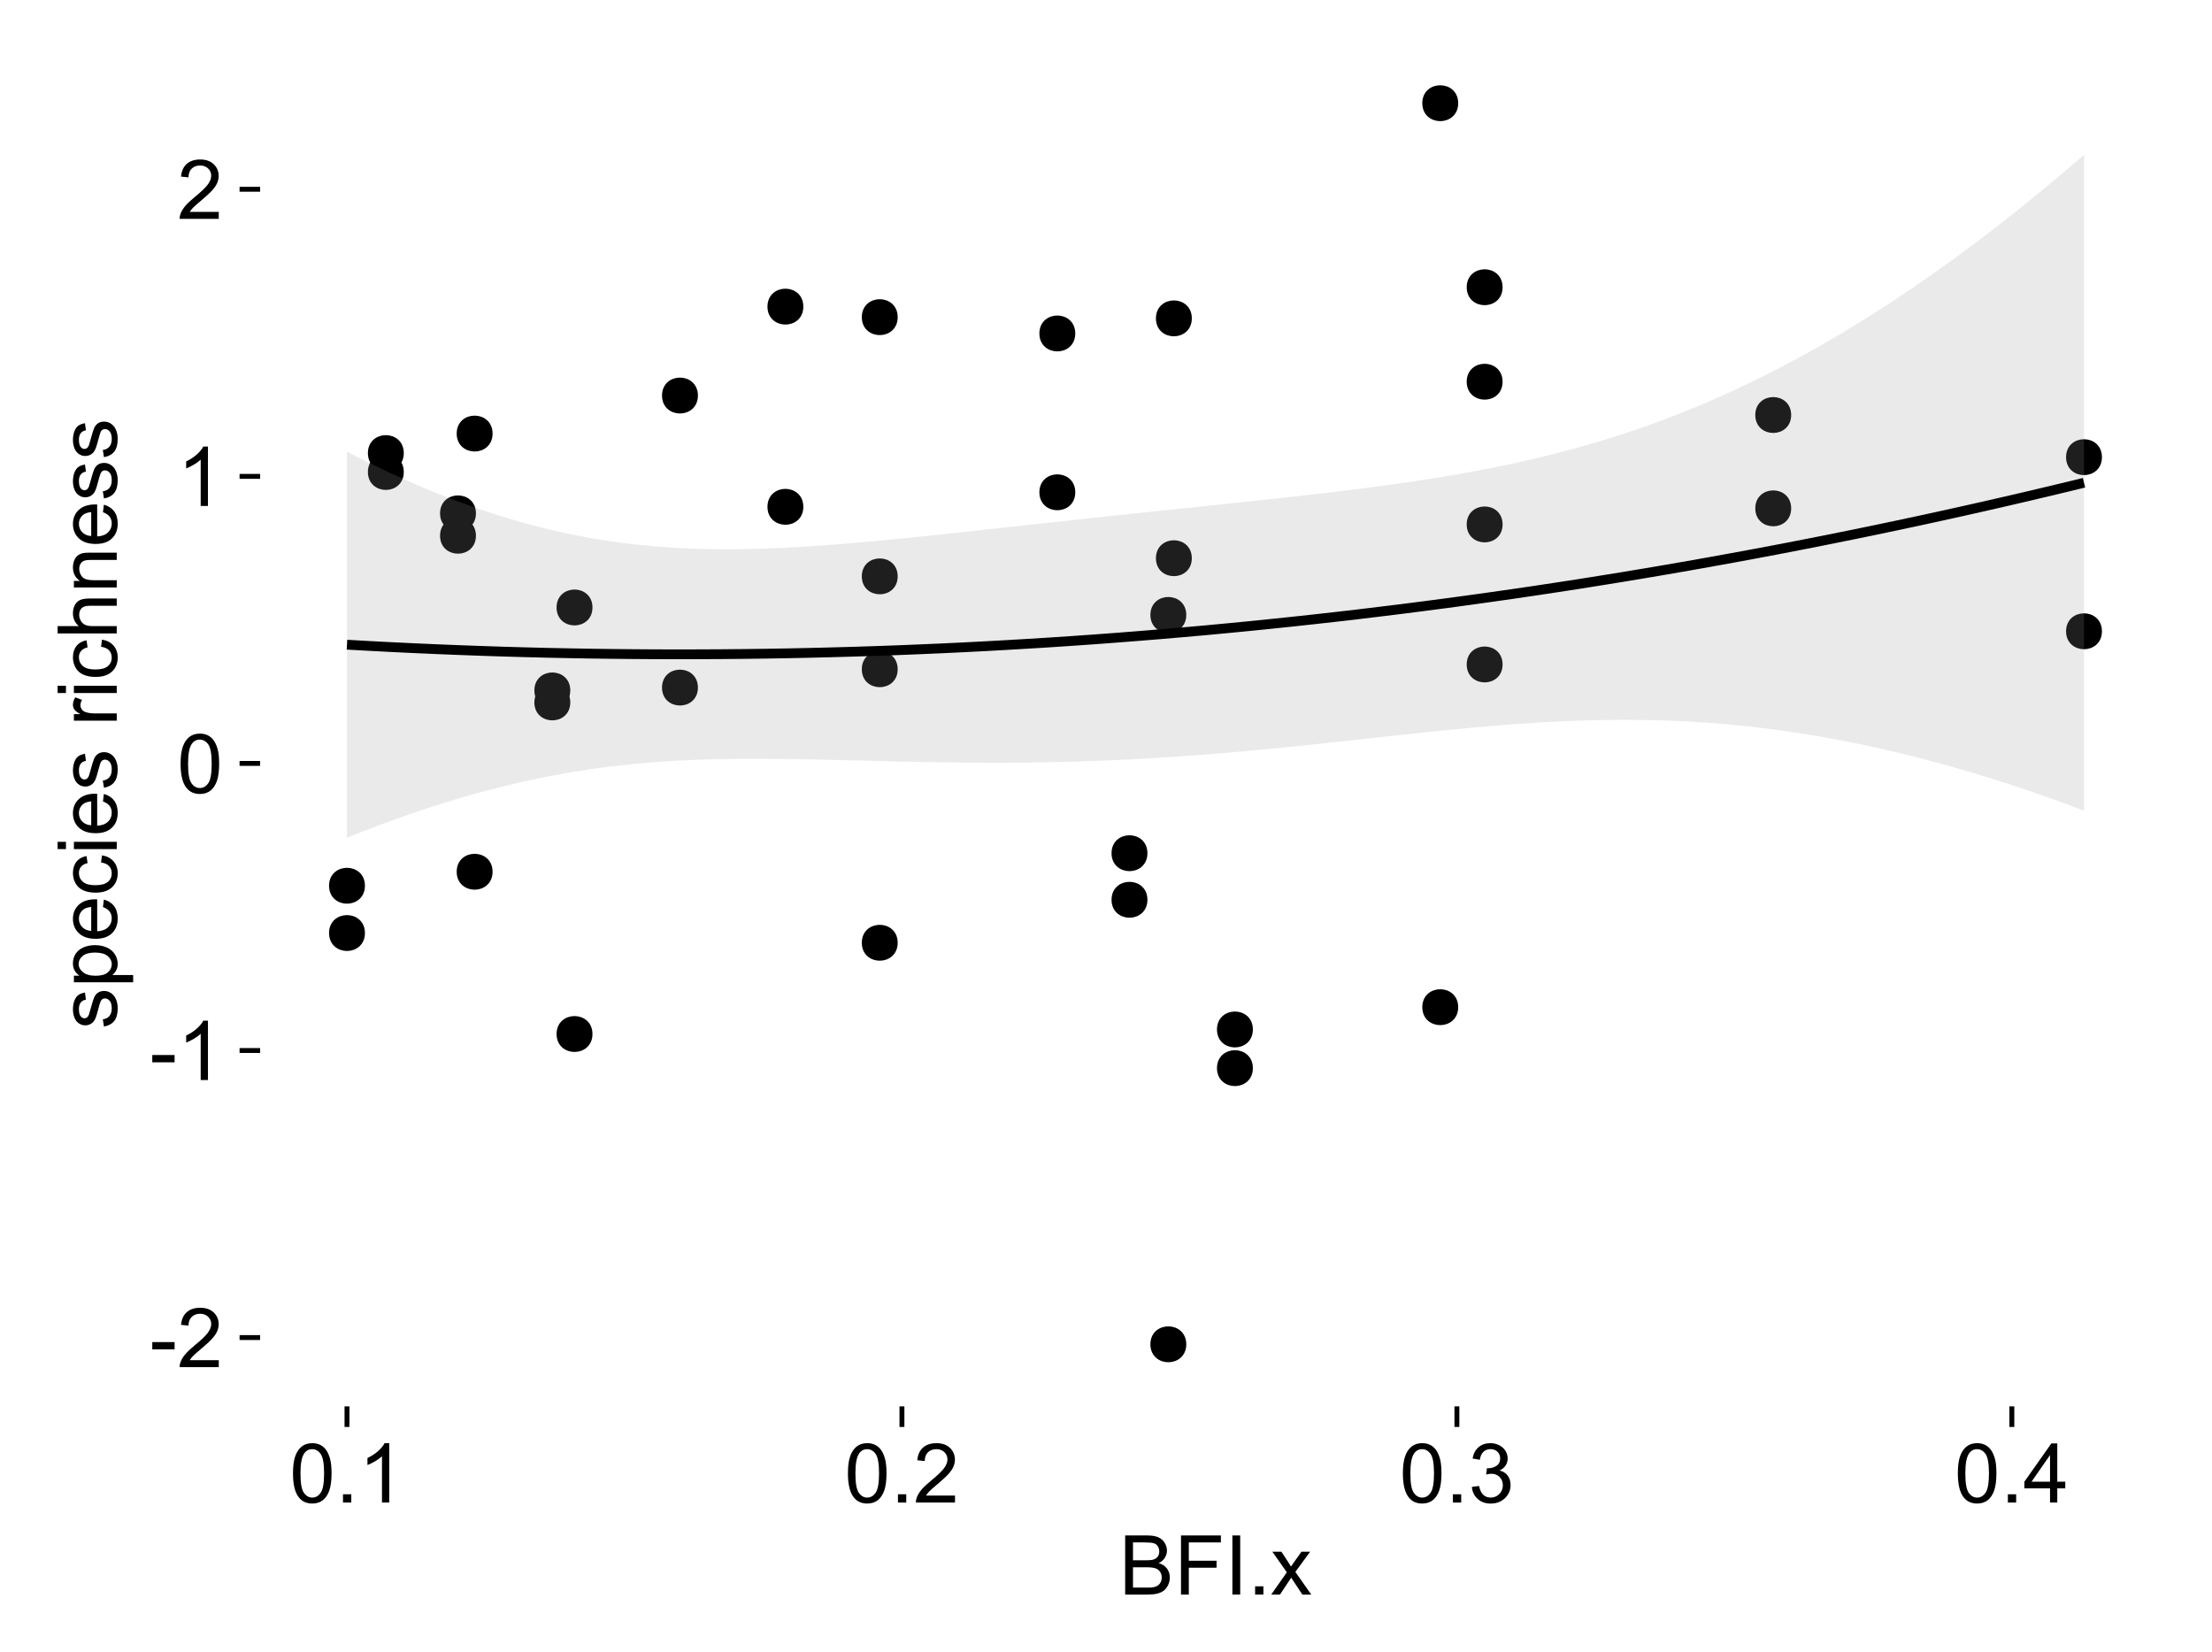 <?xml version="1.0" encoding="UTF-8"?>
<svg xmlns="http://www.w3.org/2000/svg" xmlns:xlink="http://www.w3.org/1999/xlink" width="482pt" height="360pt" viewBox="0 0 482 360" version="1.1">
<defs>
<g>
<symbol overflow="visible" id="glyph0-0">
<path style="stroke:none;" d="M 0.57 -3.867 L 0.57 -5.457 L 5.43 -5.457 L 5.43 -3.867 Z M 0.57 -3.867 "/>
</symbol>
<symbol overflow="visible" id="glyph0-1">
<path style="stroke:none;" d="M 9.062 -1.52 L 9.062 0 L 0.547 0 C 0.531 -0.379 0.594 -0.742 0.73 -1.098 C 0.945 -1.676 1.293 -2.25 1.77 -2.812 C 2.246 -3.375 2.934 -4.023 3.84 -4.766 C 5.238 -5.906 6.188 -6.816 6.68 -7.492 C 7.172 -8.16 7.418 -8.793 7.418 -9.395 C 7.418 -10.02 7.191 -10.551 6.746 -10.98 C 6.293 -11.41 5.711 -11.625 4.992 -11.629 C 4.23 -11.625 3.621 -11.395 3.164 -10.941 C 2.703 -10.48 2.469 -9.848 2.469 -9.043 L 0.844 -9.211 C 0.953 -10.422 1.371 -11.344 2.102 -11.984 C 2.824 -12.617 3.801 -12.938 5.027 -12.938 C 6.262 -12.938 7.238 -12.594 7.961 -11.91 C 8.68 -11.223 9.039 -10.371 9.043 -9.359 C 9.039 -8.84 8.934 -8.336 8.727 -7.84 C 8.512 -7.34 8.164 -6.812 7.676 -6.266 C 7.188 -5.711 6.375 -4.957 5.238 -4 C 4.285 -3.199 3.676 -2.66 3.41 -2.379 C 3.141 -2.094 2.918 -1.805 2.742 -1.52 Z M 9.062 -1.52 "/>
</symbol>
<symbol overflow="visible" id="glyph0-2">
<path style="stroke:none;" d="M 6.707 0 L 5.125 0 L 5.125 -10.082 C 4.742 -9.715 4.242 -9.352 3.625 -8.988 C 3.004 -8.625 2.449 -8.352 1.961 -8.172 L 1.961 -9.703 C 2.844 -10.117 3.617 -10.621 4.281 -11.215 C 4.941 -11.805 5.41 -12.379 5.688 -12.938 L 6.707 -12.938 Z M 6.707 0 "/>
</symbol>
<symbol overflow="visible" id="glyph0-3">
<path style="stroke:none;" d="M 0.746 -6.355 C 0.742 -7.875 0.898 -9.102 1.215 -10.031 C 1.527 -10.961 1.996 -11.676 2.613 -12.18 C 3.23 -12.684 4.008 -12.938 4.949 -12.938 C 5.637 -12.938 6.242 -12.797 6.766 -12.52 C 7.285 -12.238 7.715 -11.836 8.059 -11.316 C 8.395 -10.789 8.664 -10.152 8.859 -9.398 C 9.051 -8.645 9.145 -7.629 9.148 -6.355 C 9.145 -4.84 8.992 -3.617 8.684 -2.691 C 8.371 -1.762 7.906 -1.047 7.289 -0.539 C 6.672 -0.035 5.891 0.215 4.949 0.219 C 3.703 0.215 2.727 -0.227 2.023 -1.117 C 1.168 -2.188 0.742 -3.934 0.746 -6.355 Z M 2.375 -6.355 C 2.371 -4.234 2.621 -2.824 3.117 -2.129 C 3.609 -1.426 4.219 -1.078 4.949 -1.082 C 5.672 -1.078 6.281 -1.43 6.781 -2.137 C 7.273 -2.836 7.523 -4.242 7.523 -6.355 C 7.523 -8.473 7.273 -9.883 6.781 -10.582 C 6.281 -11.277 5.664 -11.625 4.93 -11.629 C 4.199 -11.625 3.621 -11.316 3.191 -10.703 C 2.645 -9.918 2.371 -8.469 2.375 -6.355 Z M 2.375 -6.355 "/>
</symbol>
<symbol overflow="visible" id="glyph0-4">
<path style="stroke:none;" d="M 1.633 0 L 1.633 -1.801 L 3.438 -1.801 L 3.438 0 Z M 1.633 0 "/>
</symbol>
<symbol overflow="visible" id="glyph0-5">
<path style="stroke:none;" d="M 0.758 -3.402 L 2.336 -3.613 C 2.516 -2.711 2.824 -2.062 3.266 -1.672 C 3.699 -1.273 4.23 -1.078 4.859 -1.082 C 5.602 -1.078 6.23 -1.336 6.746 -1.855 C 7.254 -2.367 7.512 -3.004 7.516 -3.77 C 7.512 -4.492 7.273 -5.094 6.801 -5.566 C 6.324 -6.035 5.723 -6.27 4.992 -6.273 C 4.691 -6.27 4.316 -6.211 3.875 -6.102 L 4.051 -7.488 C 4.152 -7.473 4.238 -7.465 4.305 -7.469 C 4.977 -7.465 5.582 -7.641 6.125 -7.996 C 6.66 -8.344 6.93 -8.887 6.934 -9.625 C 6.93 -10.199 6.734 -10.68 6.344 -11.062 C 5.949 -11.445 5.441 -11.637 4.824 -11.637 C 4.207 -11.637 3.695 -11.441 3.285 -11.055 C 2.875 -10.668 2.613 -10.09 2.496 -9.316 L 0.914 -9.598 C 1.105 -10.656 1.543 -11.477 2.23 -12.062 C 2.914 -12.645 3.766 -12.938 4.789 -12.938 C 5.488 -12.938 6.137 -12.785 6.73 -12.484 C 7.32 -12.18 7.773 -11.77 8.09 -11.25 C 8.402 -10.727 8.559 -10.172 8.562 -9.59 C 8.559 -9.031 8.41 -8.523 8.113 -8.066 C 7.812 -7.609 7.371 -7.246 6.785 -6.977 C 7.547 -6.801 8.137 -6.438 8.562 -5.883 C 8.98 -5.328 9.191 -4.633 9.195 -3.805 C 9.191 -2.676 8.781 -1.723 7.965 -0.945 C 7.141 -0.164 6.105 0.223 4.852 0.227 C 3.719 0.223 2.777 -0.109 2.035 -0.781 C 1.285 -1.453 0.859 -2.328 0.758 -3.402 Z M 0.758 -3.402 "/>
</symbol>
<symbol overflow="visible" id="glyph0-6">
<path style="stroke:none;" d="M 5.82 0 L 5.82 -3.086 L 0.227 -3.086 L 0.227 -4.535 L 6.109 -12.883 L 7.398 -12.883 L 7.398 -4.535 L 9.141 -4.535 L 9.141 -3.086 L 7.398 -3.086 L 7.398 0 Z M 5.82 -4.535 L 5.82 -10.344 L 1.785 -4.535 Z M 5.82 -4.535 "/>
</symbol>
<symbol overflow="visible" id="glyph0-7">
<path style="stroke:none;" d="M 1.32 0 L 1.32 -12.883 L 6.152 -12.883 C 7.137 -12.879 7.926 -12.75 8.52 -12.492 C 9.113 -12.23 9.578 -11.828 9.918 -11.289 C 10.25 -10.746 10.418 -10.18 10.422 -9.59 C 10.418 -9.035 10.27 -8.516 9.973 -8.031 C 9.676 -7.543 9.223 -7.152 8.621 -6.855 C 9.395 -6.625 9.996 -6.234 10.418 -5.684 C 10.836 -5.133 11.043 -4.48 11.047 -3.734 C 11.043 -3.125 10.918 -2.566 10.664 -2.051 C 10.406 -1.531 10.09 -1.129 9.719 -0.852 C 9.34 -0.566 8.871 -0.355 8.309 -0.215 C 7.742 -0.07 7.047 0 6.23 0 Z M 3.023 -7.469 L 5.809 -7.469 C 6.562 -7.465 7.105 -7.516 7.438 -7.621 C 7.867 -7.746 8.195 -7.961 8.414 -8.262 C 8.633 -8.559 8.742 -8.934 8.746 -9.387 C 8.742 -9.812 8.641 -10.188 8.438 -10.516 C 8.23 -10.84 7.938 -11.062 7.559 -11.184 C 7.176 -11.301 6.52 -11.359 5.598 -11.363 L 3.023 -11.363 Z M 3.023 -1.52 L 6.23 -1.52 C 6.777 -1.516 7.164 -1.539 7.391 -1.582 C 7.781 -1.652 8.109 -1.77 8.375 -1.934 C 8.637 -2.098 8.855 -2.336 9.027 -2.648 C 9.195 -2.961 9.281 -3.32 9.281 -3.734 C 9.281 -4.211 9.156 -4.629 8.91 -4.988 C 8.664 -5.34 8.324 -5.59 7.887 -5.734 C 7.449 -5.875 6.82 -5.945 6.004 -5.949 L 3.023 -5.949 Z M 3.023 -1.52 "/>
</symbol>
<symbol overflow="visible" id="glyph0-8">
<path style="stroke:none;" d="M 1.477 0 L 1.477 -12.883 L 10.168 -12.883 L 10.168 -11.363 L 3.18 -11.363 L 3.18 -7.375 L 9.227 -7.375 L 9.227 -5.852 L 3.18 -5.852 L 3.18 0 Z M 1.477 0 "/>
</symbol>
<symbol overflow="visible" id="glyph0-9">
<path style="stroke:none;" d="M 1.68 0 L 1.68 -12.883 L 3.383 -12.883 L 3.383 0 Z M 1.68 0 "/>
</symbol>
<symbol overflow="visible" id="glyph0-10">
<path style="stroke:none;" d="M 0.133 0 L 3.543 -4.852 L 0.387 -9.336 L 2.363 -9.336 L 3.797 -7.145 C 4.066 -6.727 4.281 -6.379 4.445 -6.102 C 4.703 -6.484 4.941 -6.828 5.16 -7.129 L 6.734 -9.336 L 8.621 -9.336 L 5.398 -4.938 L 8.867 0 L 6.926 0 L 5.008 -2.898 L 4.5 -3.684 L 2.047 0 Z M 0.133 0 "/>
</symbol>
<symbol overflow="visible" id="glyph1-0">
<path style="stroke:none;" d="M -2.785 -0.555 L -3.031 -2.117 C -2.402 -2.203 -1.922 -2.449 -1.59 -2.852 C -1.254 -3.25 -1.09 -3.812 -1.09 -4.535 C -1.09 -5.262 -1.234 -5.801 -1.531 -6.152 C -1.824 -6.504 -2.172 -6.68 -2.574 -6.68 C -2.926 -6.68 -3.207 -6.523 -3.418 -6.215 C -3.555 -5.996 -3.734 -5.457 -3.953 -4.598 C -4.246 -3.434 -4.5 -2.629 -4.715 -2.184 C -4.926 -1.734 -5.223 -1.395 -5.602 -1.164 C -5.98 -0.93 -6.398 -0.812 -6.855 -0.816 C -7.27 -0.812 -7.652 -0.91 -8.012 -1.102 C -8.363 -1.293 -8.66 -1.551 -8.895 -1.883 C -9.074 -2.125 -9.227 -2.461 -9.355 -2.887 C -9.48 -3.309 -9.543 -3.766 -9.547 -4.254 C -9.543 -4.984 -9.438 -5.625 -9.23 -6.184 C -9.016 -6.734 -8.73 -7.145 -8.371 -7.41 C -8.008 -7.672 -7.527 -7.852 -6.926 -7.953 L -6.715 -6.406 C -7.195 -6.332 -7.57 -6.129 -7.84 -5.797 C -8.105 -5.457 -8.238 -4.98 -8.242 -4.367 C -8.238 -3.637 -8.117 -3.121 -7.883 -2.812 C -7.641 -2.5 -7.359 -2.344 -7.039 -2.348 C -6.832 -2.344 -6.648 -2.406 -6.484 -2.539 C -6.312 -2.664 -6.172 -2.867 -6.062 -3.148 C -6.004 -3.301 -5.871 -3.766 -5.66 -4.543 C -5.359 -5.66 -5.113 -6.441 -4.926 -6.887 C -4.734 -7.324 -4.457 -7.672 -4.094 -7.926 C -3.73 -8.176 -3.281 -8.301 -2.742 -8.305 C -2.211 -8.301 -1.711 -8.148 -1.25 -7.844 C -0.781 -7.535 -0.422 -7.09 -0.172 -6.512 C 0.086 -5.926 0.211 -5.27 0.211 -4.543 C 0.211 -3.328 -0.039 -2.406 -0.543 -1.77 C -1.047 -1.133 -1.793 -0.727 -2.785 -0.555 Z M -2.785 -0.555 "/>
</symbol>
<symbol overflow="visible" id="glyph1-1">
<path style="stroke:none;" d="M 3.578 -1.188 L -9.336 -1.188 L -9.336 -2.629 L -8.121 -2.629 C -8.594 -2.965 -8.949 -3.348 -9.188 -3.777 C -9.426 -4.203 -9.543 -4.723 -9.547 -5.336 C -9.543 -6.129 -9.34 -6.832 -8.93 -7.445 C -8.516 -8.051 -7.934 -8.512 -7.191 -8.824 C -6.441 -9.133 -5.625 -9.285 -4.738 -9.289 C -3.781 -9.285 -2.922 -9.113 -2.156 -8.773 C -1.391 -8.43 -0.805 -7.934 -0.398 -7.281 C 0.008 -6.625 0.211 -5.938 0.211 -5.219 C 0.211 -4.691 0.102 -4.219 -0.121 -3.801 C -0.344 -3.379 -0.625 -3.035 -0.965 -2.77 L 3.578 -2.77 Z M -4.613 -2.621 C -3.41 -2.613 -2.523 -2.855 -1.949 -3.348 C -1.375 -3.832 -1.09 -4.422 -1.09 -5.117 C -1.09 -5.816 -1.387 -6.418 -1.98 -6.922 C -2.574 -7.418 -3.496 -7.668 -4.746 -7.672 C -5.934 -7.668 -6.824 -7.426 -7.418 -6.938 C -8.008 -6.449 -8.301 -5.863 -8.305 -5.188 C -8.301 -4.508 -7.988 -3.914 -7.359 -3.398 C -6.727 -2.879 -5.809 -2.617 -4.613 -2.621 Z M -4.613 -2.621 "/>
</symbol>
<symbol overflow="visible" id="glyph1-2">
<path style="stroke:none;" d="M -3.004 -7.578 L -2.805 -9.211 C -1.848 -8.953 -1.105 -8.473 -0.578 -7.777 C -0.051 -7.078 0.211 -6.188 0.211 -5.105 C 0.211 -3.738 -0.207 -2.656 -1.051 -1.859 C -1.887 -1.055 -3.066 -0.656 -4.586 -0.66 C -6.156 -0.656 -7.375 -1.059 -8.246 -1.871 C -9.109 -2.676 -9.543 -3.727 -9.547 -5.02 C -9.543 -6.266 -9.117 -7.285 -8.27 -8.078 C -7.418 -8.867 -6.223 -9.262 -4.684 -9.266 C -4.586 -9.262 -4.445 -9.258 -4.262 -9.254 L -4.262 -2.293 C -3.234 -2.348 -2.449 -2.641 -1.906 -3.164 C -1.359 -3.684 -1.09 -4.332 -1.09 -5.117 C -1.09 -5.691 -1.242 -6.188 -1.547 -6.598 C -1.852 -7.008 -2.336 -7.332 -3.004 -7.578 Z M -5.562 -2.383 L -5.562 -7.594 C -6.344 -7.523 -6.934 -7.324 -7.328 -6.996 C -7.934 -6.492 -8.238 -5.836 -8.242 -5.035 C -8.238 -4.305 -7.996 -3.695 -7.512 -3.203 C -7.027 -2.707 -6.375 -2.434 -5.562 -2.383 Z M -5.562 -2.383 "/>
</symbol>
<symbol overflow="visible" id="glyph1-3">
<path style="stroke:none;" d="M -3.418 -7.277 L -3.215 -8.832 C -2.141 -8.66 -1.301 -8.227 -0.699 -7.527 C -0.09 -6.824 0.211 -5.965 0.211 -4.949 C 0.211 -3.668 -0.203 -2.641 -1.039 -1.867 C -1.871 -1.09 -3.07 -0.703 -4.633 -0.703 C -5.637 -0.703 -6.52 -0.867 -7.277 -1.203 C -8.031 -1.535 -8.598 -2.047 -8.977 -2.73 C -9.355 -3.41 -9.543 -4.152 -9.547 -4.957 C -9.543 -5.969 -9.289 -6.797 -8.777 -7.441 C -8.262 -8.086 -7.531 -8.5 -6.59 -8.684 L -6.355 -7.145 C -6.98 -6.996 -7.453 -6.738 -7.77 -6.367 C -8.082 -5.992 -8.238 -5.543 -8.242 -5.02 C -8.238 -4.219 -7.953 -3.57 -7.387 -3.074 C -6.812 -2.574 -5.91 -2.324 -4.676 -2.328 C -3.422 -2.324 -2.508 -2.566 -1.941 -3.047 C -1.371 -3.527 -1.09 -4.152 -1.09 -4.93 C -1.09 -5.547 -1.277 -6.066 -1.66 -6.484 C -2.035 -6.898 -2.621 -7.164 -3.418 -7.277 Z M -3.418 -7.277 "/>
</symbol>
<symbol overflow="visible" id="glyph1-4">
<path style="stroke:none;" d="M -11.066 -1.195 L -12.883 -1.195 L -12.883 -2.777 L -11.066 -2.777 Z M 0 -1.195 L -9.336 -1.195 L -9.336 -2.777 L 0 -2.777 Z M 0 -1.195 "/>
</symbol>
<symbol overflow="visible" id="glyph1-5">
<path style="stroke:none;" d=""/>
</symbol>
<symbol overflow="visible" id="glyph1-6">
<path style="stroke:none;" d="M 0 -1.168 L -9.336 -1.168 L -9.336 -2.594 L -7.918 -2.594 C -8.578 -2.953 -9.016 -3.289 -9.23 -3.598 C -9.438 -3.906 -9.543 -4.242 -9.547 -4.613 C -9.543 -5.145 -9.375 -5.688 -9.035 -6.242 L -7.566 -5.695 C -7.793 -5.309 -7.91 -4.922 -7.91 -4.535 C -7.91 -4.188 -7.805 -3.875 -7.598 -3.602 C -7.387 -3.324 -7.098 -3.129 -6.734 -3.016 C -6.168 -2.836 -5.555 -2.746 -4.887 -2.75 L 0 -2.75 Z M 0 -1.168 "/>
</symbol>
<symbol overflow="visible" id="glyph1-7">
<path style="stroke:none;" d="M 0 -1.188 L -12.883 -1.188 L -12.883 -2.77 L -8.262 -2.77 C -9.117 -3.504 -9.543 -4.434 -9.547 -5.562 C -9.543 -6.25 -9.406 -6.852 -9.137 -7.363 C -8.859 -7.871 -8.484 -8.234 -8.004 -8.457 C -7.523 -8.676 -6.824 -8.789 -5.914 -8.789 L 0 -8.789 L 0 -7.207 L -5.914 -7.207 C -6.703 -7.207 -7.281 -7.035 -7.641 -6.691 C -8 -6.348 -8.18 -5.863 -8.184 -5.238 C -8.18 -4.77 -8.059 -4.328 -7.816 -3.914 C -7.574 -3.5 -7.242 -3.203 -6.828 -3.031 C -6.406 -2.852 -5.832 -2.766 -5.105 -2.77 L 0 -2.77 Z M 0 -1.188 "/>
</symbol>
<symbol overflow="visible" id="glyph1-8">
<path style="stroke:none;" d="M 0 -1.188 L -9.336 -1.188 L -9.336 -2.609 L -8.008 -2.609 C -9.031 -3.293 -9.543 -4.285 -9.547 -5.582 C -9.543 -6.141 -9.441 -6.656 -9.242 -7.133 C -9.035 -7.602 -8.77 -7.957 -8.445 -8.191 C -8.113 -8.426 -7.727 -8.59 -7.277 -8.684 C -6.98 -8.742 -6.465 -8.77 -5.738 -8.773 L 0 -8.773 L 0 -7.188 L -5.68 -7.188 C -6.32 -7.184 -6.801 -7.121 -7.121 -7.004 C -7.438 -6.879 -7.695 -6.66 -7.887 -6.348 C -8.074 -6.031 -8.168 -5.664 -8.172 -5.246 C -8.168 -4.57 -7.953 -3.992 -7.531 -3.504 C -7.102 -3.012 -6.293 -2.766 -5.098 -2.77 L 0 -2.77 Z M 0 -1.188 "/>
</symbol>
</g>
<clipPath id="clip1">
  <path d="M 56.684 8.965 L 474.031 8.965 L 474.031 307.434 L 56.684 307.434 Z M 56.684 8.965 "/>
</clipPath>
</defs>
<g id="surface156">
<rect x="0" y="0" width="482" height="360" style="fill:rgb(100%,100%,100%);fill-opacity:1;stroke:none;"/>
<rect x="0" y="0" width="482" height="360" style="fill:rgb(100%,100%,100%);fill-opacity:1;stroke:none;"/>
<path style="fill:none;stroke-width:1.067;stroke-linecap:round;stroke-linejoin:round;stroke:rgb(100%,100%,100%);stroke-opacity:1;stroke-miterlimit:10;" d="M 0 360 L 482 360 L 482 0 L 0 0 Z M 0 360 "/>
<g clip-path="url(#clip1)" clip-rule="nonzero">
<path style=" stroke:none;fill-rule:nonzero;fill:rgb(100%,100%,100%);fill-opacity:1;" d="M 56.684 306.434 L 473.031 306.434 L 473.031 8.965 L 56.684 8.965 Z M 56.684 306.434 "/>
<path style="fill-rule:nonzero;fill:rgb(0%,0%,0%);fill-opacity:1;stroke-width:0.709;stroke-linecap:round;stroke-linejoin:round;stroke:rgb(0%,0%,0%);stroke-opacity:1;stroke-miterlimit:10;" d="M 271.047 224.312 C 271.047 226.922 267.137 226.922 267.137 224.312 C 267.137 221.707 271.047 221.707 271.047 224.312 "/>
<path style="fill-rule:nonzero;fill:rgb(0%,0%,0%);fill-opacity:1;stroke-width:0.709;stroke-linecap:round;stroke-linejoin:round;stroke:rgb(0%,0%,0%);stroke-opacity:1;stroke-miterlimit:10;" d="M 325.465 83.172 C 325.465 85.777 321.555 85.777 321.555 83.172 C 321.555 80.566 325.465 80.566 325.465 83.172 "/>
<path style="fill-rule:nonzero;fill:rgb(0%,0%,0%);fill-opacity:1;stroke-width:0.709;stroke-linecap:round;stroke-linejoin:round;stroke:rgb(0%,0%,0%);stroke-opacity:1;stroke-miterlimit:10;" d="M 232.352 72.66 C 232.352 75.266 228.441 75.266 228.441 72.66 C 228.441 70.051 232.352 70.051 232.352 72.66 "/>
<path style="fill-rule:nonzero;fill:rgb(0%,0%,0%);fill-opacity:1;stroke-width:0.709;stroke-linecap:round;stroke-linejoin:round;stroke:rgb(0%,0%,0%);stroke-opacity:1;stroke-miterlimit:10;" d="M 325.465 62.586 C 325.465 65.195 321.555 65.195 321.555 62.586 C 321.555 59.98 325.465 59.98 325.465 62.586 "/>
<path style="fill-rule:nonzero;fill:rgb(0%,0%,0%);fill-opacity:1;stroke-width:0.709;stroke-linecap:round;stroke-linejoin:round;stroke:rgb(0%,0%,0%);stroke-opacity:1;stroke-miterlimit:10;" d="M 101.75 111.859 C 101.75 114.465 97.84 114.465 97.84 111.859 C 97.84 109.254 101.75 109.254 101.75 111.859 "/>
<path style="fill-rule:nonzero;fill:rgb(0%,0%,0%);fill-opacity:1;stroke-width:0.709;stroke-linecap:round;stroke-linejoin:round;stroke:rgb(0%,0%,0%);stroke-opacity:1;stroke-miterlimit:10;" d="M 388.344 110.766 C 388.344 113.371 384.434 113.371 384.434 110.766 C 384.434 108.156 388.344 108.156 388.344 110.766 "/>
<path style="fill-rule:nonzero;fill:rgb(0%,0%,0%);fill-opacity:1;stroke-width:0.709;stroke-linecap:round;stroke-linejoin:round;stroke:rgb(0%,0%,0%);stroke-opacity:1;stroke-miterlimit:10;" d="M 388.344 90.426 C 388.344 93.031 384.434 93.031 384.434 90.426 C 384.434 87.82 388.344 87.82 388.344 90.426 "/>
<path style="fill-rule:nonzero;fill:rgb(0%,0%,0%);fill-opacity:1;stroke-width:0.709;stroke-linecap:round;stroke-linejoin:round;stroke:rgb(0%,0%,0%);stroke-opacity:1;stroke-miterlimit:10;" d="M 315.789 219.457 C 315.789 222.066 311.879 222.066 311.879 219.457 C 311.879 216.852 315.789 216.852 315.789 219.457 "/>
<path style="fill-rule:nonzero;fill:rgb(0%,0%,0%);fill-opacity:1;stroke-width:0.709;stroke-linecap:round;stroke-linejoin:round;stroke:rgb(0%,0%,0%);stroke-opacity:1;stroke-miterlimit:10;" d="M 315.789 22.488 C 315.789 25.094 311.879 25.094 311.879 22.488 C 311.879 19.883 315.789 19.883 315.789 22.488 "/>
<path style="fill-rule:nonzero;fill:rgb(0%,0%,0%);fill-opacity:1;stroke-width:0.709;stroke-linecap:round;stroke-linejoin:round;stroke:rgb(0%,0%,0%);stroke-opacity:1;stroke-miterlimit:10;" d="M 248.07 185.906 C 248.07 188.512 244.16 188.512 244.16 185.906 C 244.16 183.301 248.07 183.301 248.07 185.906 "/>
<path style="fill-rule:nonzero;fill:rgb(0%,0%,0%);fill-opacity:1;stroke-width:0.709;stroke-linecap:round;stroke-linejoin:round;stroke:rgb(0%,0%,0%);stroke-opacity:1;stroke-miterlimit:10;" d="M 173.098 110.43 C 173.098 113.035 169.188 113.035 169.188 110.43 C 169.188 107.824 173.098 107.824 173.098 110.43 "/>
<path style="fill-rule:nonzero;fill:rgb(0%,0%,0%);fill-opacity:1;stroke-width:0.709;stroke-linecap:round;stroke-linejoin:round;stroke:rgb(0%,0%,0%);stroke-opacity:1;stroke-miterlimit:10;" d="M 173.098 66.809 C 173.098 69.414 169.188 69.414 169.188 66.809 C 169.188 64.203 173.098 64.203 173.098 66.809 "/>
<path style="fill-rule:nonzero;fill:rgb(0%,0%,0%);fill-opacity:1;stroke-width:0.709;stroke-linecap:round;stroke-linejoin:round;stroke:rgb(0%,0%,0%);stroke-opacity:1;stroke-miterlimit:10;" d="M 127.145 225.305 C 127.145 227.91 123.234 227.91 123.234 225.305 C 123.234 222.695 127.145 222.695 127.145 225.305 "/>
<path style="fill-rule:nonzero;fill:rgb(0%,0%,0%);fill-opacity:1;stroke-width:0.709;stroke-linecap:round;stroke-linejoin:round;stroke:rgb(0%,0%,0%);stroke-opacity:1;stroke-miterlimit:10;" d="M 193.652 125.586 C 193.652 128.191 189.746 128.191 189.746 125.586 C 189.746 122.98 193.652 122.98 193.652 125.586 "/>
<path style="fill-rule:nonzero;fill:rgb(0%,0%,0%);fill-opacity:1;stroke-width:0.709;stroke-linecap:round;stroke-linejoin:round;stroke:rgb(0%,0%,0%);stroke-opacity:1;stroke-miterlimit:10;" d="M 193.652 145.824 C 193.652 148.434 189.746 148.434 189.746 145.824 C 189.746 143.219 193.652 143.219 193.652 145.824 "/>
<path style="fill-rule:nonzero;fill:rgb(0%,0%,0%);fill-opacity:1;stroke-width:0.709;stroke-linecap:round;stroke-linejoin:round;stroke:rgb(0%,0%,0%);stroke-opacity:1;stroke-miterlimit:10;" d="M 456.062 99.613 C 456.062 102.219 452.152 102.219 452.152 99.613 C 452.152 97.008 456.062 97.008 456.062 99.613 "/>
<path style="fill-rule:nonzero;fill:rgb(0%,0%,0%);fill-opacity:1;stroke-width:0.709;stroke-linecap:round;stroke-linejoin:round;stroke:rgb(0%,0%,0%);stroke-opacity:1;stroke-miterlimit:10;" d="M 456.062 137.551 C 456.062 140.156 452.152 140.156 452.152 137.551 C 452.152 134.945 456.062 134.945 456.062 137.551 "/>
<path style="fill-rule:nonzero;fill:rgb(0%,0%,0%);fill-opacity:1;stroke-width:0.709;stroke-linecap:round;stroke-linejoin:round;stroke:rgb(0%,0%,0%);stroke-opacity:1;stroke-miterlimit:10;" d="M 101.75 116.734 C 101.75 119.34 97.84 119.34 97.84 116.734 C 97.84 114.129 101.75 114.129 101.75 116.734 "/>
<path style="fill-rule:nonzero;fill:rgb(0%,0%,0%);fill-opacity:1;stroke-width:0.709;stroke-linecap:round;stroke-linejoin:round;stroke:rgb(0%,0%,0%);stroke-opacity:1;stroke-miterlimit:10;" d="M 127.145 132.363 C 127.145 134.973 123.234 134.973 123.234 132.363 C 123.234 129.758 127.145 129.758 127.145 132.363 "/>
<path style="fill-rule:nonzero;fill:rgb(0%,0%,0%);fill-opacity:1;stroke-width:0.709;stroke-linecap:round;stroke-linejoin:round;stroke:rgb(0%,0%,0%);stroke-opacity:1;stroke-miterlimit:10;" d="M 248.07 196.055 C 248.07 198.66 244.16 198.66 244.16 196.055 C 244.16 193.445 248.07 193.445 248.07 196.055 "/>
<path style="fill-rule:nonzero;fill:rgb(0%,0%,0%);fill-opacity:1;stroke-width:0.709;stroke-linecap:round;stroke-linejoin:round;stroke:rgb(0%,0%,0%);stroke-opacity:1;stroke-miterlimit:10;" d="M 232.352 107.266 C 232.352 109.871 228.441 109.871 228.441 107.266 C 228.441 104.66 232.352 104.66 232.352 107.266 "/>
<path style="fill-rule:nonzero;fill:rgb(0%,0%,0%);fill-opacity:1;stroke-width:0.709;stroke-linecap:round;stroke-linejoin:round;stroke:rgb(0%,0%,0%);stroke-opacity:1;stroke-miterlimit:10;" d="M 271.047 232.738 C 271.047 235.348 267.137 235.348 267.137 232.738 C 267.137 230.133 271.047 230.133 271.047 232.738 "/>
<path style="fill-rule:nonzero;fill:rgb(0%,0%,0%);fill-opacity:1;stroke-width:0.709;stroke-linecap:round;stroke-linejoin:round;stroke:rgb(0%,0%,0%);stroke-opacity:1;stroke-miterlimit:10;" d="M 325.465 114.27 C 325.465 116.875 321.555 116.875 321.555 114.27 C 321.555 111.66 325.465 111.66 325.465 114.27 "/>
<path style="fill-rule:nonzero;fill:rgb(0%,0%,0%);fill-opacity:1;stroke-width:0.709;stroke-linecap:round;stroke-linejoin:round;stroke:rgb(0%,0%,0%);stroke-opacity:1;stroke-miterlimit:10;" d="M 325.465 144.781 C 325.465 147.387 321.555 147.387 321.555 144.781 C 321.555 142.172 325.465 142.172 325.465 144.781 "/>
<path style="fill-rule:nonzero;fill:rgb(0%,0%,0%);fill-opacity:1;stroke-width:0.709;stroke-linecap:round;stroke-linejoin:round;stroke:rgb(0%,0%,0%);stroke-opacity:1;stroke-miterlimit:10;" d="M 256.535 292.914 C 256.535 295.52 252.625 295.52 252.625 292.914 C 252.625 290.309 256.535 290.309 256.535 292.914 "/>
<path style="fill-rule:nonzero;fill:rgb(0%,0%,0%);fill-opacity:1;stroke-width:0.709;stroke-linecap:round;stroke-linejoin:round;stroke:rgb(0%,0%,0%);stroke-opacity:1;stroke-miterlimit:10;" d="M 256.535 133.988 C 256.535 136.594 252.625 136.594 252.625 133.988 C 252.625 131.383 256.535 131.383 256.535 133.988 "/>
<path style="fill-rule:nonzero;fill:rgb(0%,0%,0%);fill-opacity:1;stroke-width:0.709;stroke-linecap:round;stroke-linejoin:round;stroke:rgb(0%,0%,0%);stroke-opacity:1;stroke-miterlimit:10;" d="M 105.379 94.469 C 105.379 97.078 101.469 97.078 101.469 94.469 C 101.469 91.863 105.379 91.863 105.379 94.469 "/>
<path style="fill-rule:nonzero;fill:rgb(0%,0%,0%);fill-opacity:1;stroke-width:0.709;stroke-linecap:round;stroke-linejoin:round;stroke:rgb(0%,0%,0%);stroke-opacity:1;stroke-miterlimit:10;" d="M 105.379 189.949 C 105.379 192.555 101.469 192.555 101.469 189.949 C 101.469 187.344 105.379 187.344 105.379 189.949 "/>
<path style="fill-rule:nonzero;fill:rgb(0%,0%,0%);fill-opacity:1;stroke-width:0.709;stroke-linecap:round;stroke-linejoin:round;stroke:rgb(0%,0%,0%);stroke-opacity:1;stroke-miterlimit:10;" d="M 77.566 203.301 C 77.566 205.91 73.656 205.91 73.656 203.301 C 73.656 200.695 77.566 200.695 77.566 203.301 "/>
<path style="fill-rule:nonzero;fill:rgb(0%,0%,0%);fill-opacity:1;stroke-width:0.709;stroke-linecap:round;stroke-linejoin:round;stroke:rgb(0%,0%,0%);stroke-opacity:1;stroke-miterlimit:10;" d="M 77.566 192.996 C 77.566 195.602 73.656 195.602 73.656 192.996 C 73.656 190.391 77.566 190.391 77.566 192.996 "/>
<path style="fill-rule:nonzero;fill:rgb(0%,0%,0%);fill-opacity:1;stroke-width:0.709;stroke-linecap:round;stroke-linejoin:round;stroke:rgb(0%,0%,0%);stroke-opacity:1;stroke-miterlimit:10;" d="M 122.309 150.438 C 122.309 153.043 118.398 153.043 118.398 150.438 C 118.398 147.832 122.309 147.832 122.309 150.438 "/>
<path style="fill-rule:nonzero;fill:rgb(0%,0%,0%);fill-opacity:1;stroke-width:0.709;stroke-linecap:round;stroke-linejoin:round;stroke:rgb(0%,0%,0%);stroke-opacity:1;stroke-miterlimit:10;" d="M 122.309 153.055 C 122.309 155.66 118.398 155.66 118.398 153.055 C 118.398 150.449 122.309 150.449 122.309 153.055 "/>
<path style="fill-rule:nonzero;fill:rgb(0%,0%,0%);fill-opacity:1;stroke-width:0.709;stroke-linecap:round;stroke-linejoin:round;stroke:rgb(0%,0%,0%);stroke-opacity:1;stroke-miterlimit:10;" d="M 193.652 69.105 C 193.652 71.715 189.746 71.715 189.746 69.105 C 189.746 66.5 193.652 66.5 193.652 69.105 "/>
<path style="fill-rule:nonzero;fill:rgb(0%,0%,0%);fill-opacity:1;stroke-width:0.709;stroke-linecap:round;stroke-linejoin:round;stroke:rgb(0%,0%,0%);stroke-opacity:1;stroke-miterlimit:10;" d="M 193.652 205.422 C 193.652 208.027 189.746 208.027 189.746 205.422 C 189.746 202.816 193.652 202.816 193.652 205.422 "/>
<path style="fill-rule:nonzero;fill:rgb(0%,0%,0%);fill-opacity:1;stroke-width:0.709;stroke-linecap:round;stroke-linejoin:round;stroke:rgb(0%,0%,0%);stroke-opacity:1;stroke-miterlimit:10;" d="M 150.121 86.188 C 150.121 88.793 146.211 88.793 146.211 86.188 C 146.211 83.582 150.121 83.582 150.121 86.188 "/>
<path style="fill-rule:nonzero;fill:rgb(0%,0%,0%);fill-opacity:1;stroke-width:0.709;stroke-linecap:round;stroke-linejoin:round;stroke:rgb(0%,0%,0%);stroke-opacity:1;stroke-miterlimit:10;" d="M 150.121 149.82 C 150.121 152.426 146.211 152.426 146.211 149.82 C 146.211 147.215 150.121 147.215 150.121 149.82 "/>
<path style="fill-rule:nonzero;fill:rgb(0%,0%,0%);fill-opacity:1;stroke-width:0.709;stroke-linecap:round;stroke-linejoin:round;stroke:rgb(0%,0%,0%);stroke-opacity:1;stroke-miterlimit:10;" d="M 257.746 69.367 C 257.746 71.973 253.836 71.973 253.836 69.367 C 253.836 66.762 257.746 66.762 257.746 69.367 "/>
<path style="fill-rule:nonzero;fill:rgb(0%,0%,0%);fill-opacity:1;stroke-width:0.709;stroke-linecap:round;stroke-linejoin:round;stroke:rgb(0%,0%,0%);stroke-opacity:1;stroke-miterlimit:10;" d="M 257.746 121.629 C 257.746 124.238 253.836 124.238 253.836 121.629 C 253.836 119.023 257.746 119.023 257.746 121.629 "/>
<path style="fill-rule:nonzero;fill:rgb(0%,0%,0%);fill-opacity:1;stroke-width:0.709;stroke-linecap:round;stroke-linejoin:round;stroke:rgb(0%,0%,0%);stroke-opacity:1;stroke-miterlimit:10;" d="M 86.031 102.844 C 86.031 105.449 82.121 105.449 82.121 102.844 C 82.121 100.234 86.031 100.234 86.031 102.844 "/>
<path style="fill-rule:nonzero;fill:rgb(0%,0%,0%);fill-opacity:1;stroke-width:0.709;stroke-linecap:round;stroke-linejoin:round;stroke:rgb(0%,0%,0%);stroke-opacity:1;stroke-miterlimit:10;" d="M 86.031 98.723 C 86.031 101.328 82.121 101.328 82.121 98.723 C 82.121 96.117 86.031 96.117 86.031 98.723 "/>
<path style="fill-rule:nonzero;fill:rgb(0%,0%,0%);fill-opacity:1;stroke-width:0.709;stroke-linecap:round;stroke-linejoin:round;stroke:rgb(0%,0%,0%);stroke-opacity:1;stroke-miterlimit:10;" d="M 272.648 224.312 C 272.648 229.055 265.535 229.055 265.535 224.312 C 265.535 219.574 272.648 219.574 272.648 224.312 "/>
<path style="fill-rule:nonzero;fill:rgb(0%,0%,0%);fill-opacity:1;stroke-width:0.709;stroke-linecap:round;stroke-linejoin:round;stroke:rgb(0%,0%,0%);stroke-opacity:1;stroke-miterlimit:10;" d="M 327.062 83.172 C 327.062 87.914 319.953 87.914 319.953 83.172 C 319.953 78.434 327.062 78.434 327.062 83.172 "/>
<path style="fill-rule:nonzero;fill:rgb(0%,0%,0%);fill-opacity:1;stroke-width:0.709;stroke-linecap:round;stroke-linejoin:round;stroke:rgb(0%,0%,0%);stroke-opacity:1;stroke-miterlimit:10;" d="M 233.949 72.66 C 233.949 77.398 226.84 77.398 226.84 72.66 C 226.84 67.918 233.949 67.918 233.949 72.66 "/>
<path style="fill-rule:nonzero;fill:rgb(0%,0%,0%);fill-opacity:1;stroke-width:0.709;stroke-linecap:round;stroke-linejoin:round;stroke:rgb(0%,0%,0%);stroke-opacity:1;stroke-miterlimit:10;" d="M 327.062 62.586 C 327.062 67.328 319.953 67.328 319.953 62.586 C 319.953 57.848 327.062 57.848 327.062 62.586 "/>
<path style="fill-rule:nonzero;fill:rgb(0%,0%,0%);fill-opacity:1;stroke-width:0.709;stroke-linecap:round;stroke-linejoin:round;stroke:rgb(0%,0%,0%);stroke-opacity:1;stroke-miterlimit:10;" d="M 103.352 111.859 C 103.352 116.598 96.242 116.598 96.242 111.859 C 96.242 107.117 103.352 107.117 103.352 111.859 "/>
<path style="fill-rule:nonzero;fill:rgb(0%,0%,0%);fill-opacity:1;stroke-width:0.709;stroke-linecap:round;stroke-linejoin:round;stroke:rgb(0%,0%,0%);stroke-opacity:1;stroke-miterlimit:10;" d="M 389.945 110.766 C 389.945 115.504 382.836 115.504 382.836 110.766 C 382.836 106.023 389.945 106.023 389.945 110.766 "/>
<path style="fill-rule:nonzero;fill:rgb(0%,0%,0%);fill-opacity:1;stroke-width:0.709;stroke-linecap:round;stroke-linejoin:round;stroke:rgb(0%,0%,0%);stroke-opacity:1;stroke-miterlimit:10;" d="M 389.945 90.426 C 389.945 95.168 382.836 95.168 382.836 90.426 C 382.836 85.688 389.945 85.688 389.945 90.426 "/>
<path style="fill-rule:nonzero;fill:rgb(0%,0%,0%);fill-opacity:1;stroke-width:0.709;stroke-linecap:round;stroke-linejoin:round;stroke:rgb(0%,0%,0%);stroke-opacity:1;stroke-miterlimit:10;" d="M 317.391 219.457 C 317.391 224.199 310.277 224.199 310.277 219.457 C 310.277 214.719 317.391 214.719 317.391 219.457 "/>
<path style="fill-rule:nonzero;fill:rgb(0%,0%,0%);fill-opacity:1;stroke-width:0.709;stroke-linecap:round;stroke-linejoin:round;stroke:rgb(0%,0%,0%);stroke-opacity:1;stroke-miterlimit:10;" d="M 317.391 22.488 C 317.391 27.227 310.277 27.227 310.277 22.488 C 310.277 17.746 317.391 17.746 317.391 22.488 "/>
<path style="fill-rule:nonzero;fill:rgb(0%,0%,0%);fill-opacity:1;stroke-width:0.709;stroke-linecap:round;stroke-linejoin:round;stroke:rgb(0%,0%,0%);stroke-opacity:1;stroke-miterlimit:10;" d="M 249.672 185.906 C 249.672 190.648 242.562 190.648 242.562 185.906 C 242.562 181.168 249.672 181.168 249.672 185.906 "/>
<path style="fill-rule:nonzero;fill:rgb(0%,0%,0%);fill-opacity:1;stroke-width:0.709;stroke-linecap:round;stroke-linejoin:round;stroke:rgb(0%,0%,0%);stroke-opacity:1;stroke-miterlimit:10;" d="M 174.695 110.43 C 174.695 115.172 167.586 115.172 167.586 110.43 C 167.586 105.688 174.695 105.688 174.695 110.43 "/>
<path style="fill-rule:nonzero;fill:rgb(0%,0%,0%);fill-opacity:1;stroke-width:0.709;stroke-linecap:round;stroke-linejoin:round;stroke:rgb(0%,0%,0%);stroke-opacity:1;stroke-miterlimit:10;" d="M 174.695 66.809 C 174.695 71.551 167.586 71.551 167.586 66.809 C 167.586 62.07 174.695 62.07 174.695 66.809 "/>
<path style="fill-rule:nonzero;fill:rgb(0%,0%,0%);fill-opacity:1;stroke-width:0.709;stroke-linecap:round;stroke-linejoin:round;stroke:rgb(0%,0%,0%);stroke-opacity:1;stroke-miterlimit:10;" d="M 128.746 225.305 C 128.746 230.043 121.633 230.043 121.633 225.305 C 121.633 220.562 128.746 220.562 128.746 225.305 "/>
<path style="fill-rule:nonzero;fill:rgb(0%,0%,0%);fill-opacity:1;stroke-width:0.709;stroke-linecap:round;stroke-linejoin:round;stroke:rgb(0%,0%,0%);stroke-opacity:1;stroke-miterlimit:10;" d="M 195.254 125.586 C 195.254 130.324 188.145 130.324 188.145 125.586 C 188.145 120.844 195.254 120.844 195.254 125.586 "/>
<path style="fill-rule:nonzero;fill:rgb(0%,0%,0%);fill-opacity:1;stroke-width:0.709;stroke-linecap:round;stroke-linejoin:round;stroke:rgb(0%,0%,0%);stroke-opacity:1;stroke-miterlimit:10;" d="M 195.254 145.824 C 195.254 150.566 188.145 150.566 188.145 145.824 C 188.145 141.086 195.254 141.086 195.254 145.824 "/>
<path style="fill-rule:nonzero;fill:rgb(0%,0%,0%);fill-opacity:1;stroke-width:0.709;stroke-linecap:round;stroke-linejoin:round;stroke:rgb(0%,0%,0%);stroke-opacity:1;stroke-miterlimit:10;" d="M 457.664 99.613 C 457.664 104.355 450.555 104.355 450.555 99.613 C 450.555 94.875 457.664 94.875 457.664 99.613 "/>
<path style="fill-rule:nonzero;fill:rgb(0%,0%,0%);fill-opacity:1;stroke-width:0.709;stroke-linecap:round;stroke-linejoin:round;stroke:rgb(0%,0%,0%);stroke-opacity:1;stroke-miterlimit:10;" d="M 457.664 137.551 C 457.664 142.293 450.555 142.293 450.555 137.551 C 450.555 132.809 457.664 132.809 457.664 137.551 "/>
<path style="fill-rule:nonzero;fill:rgb(0%,0%,0%);fill-opacity:1;stroke-width:0.709;stroke-linecap:round;stroke-linejoin:round;stroke:rgb(0%,0%,0%);stroke-opacity:1;stroke-miterlimit:10;" d="M 103.352 116.734 C 103.352 121.473 96.242 121.473 96.242 116.734 C 96.242 111.992 103.352 111.992 103.352 116.734 "/>
<path style="fill-rule:nonzero;fill:rgb(0%,0%,0%);fill-opacity:1;stroke-width:0.709;stroke-linecap:round;stroke-linejoin:round;stroke:rgb(0%,0%,0%);stroke-opacity:1;stroke-miterlimit:10;" d="M 128.746 132.363 C 128.746 137.105 121.633 137.105 121.633 132.363 C 121.633 127.625 128.746 127.625 128.746 132.363 "/>
<path style="fill-rule:nonzero;fill:rgb(0%,0%,0%);fill-opacity:1;stroke-width:0.709;stroke-linecap:round;stroke-linejoin:round;stroke:rgb(0%,0%,0%);stroke-opacity:1;stroke-miterlimit:10;" d="M 249.672 196.055 C 249.672 200.793 242.562 200.793 242.562 196.055 C 242.562 191.312 249.672 191.312 249.672 196.055 "/>
<path style="fill-rule:nonzero;fill:rgb(0%,0%,0%);fill-opacity:1;stroke-width:0.709;stroke-linecap:round;stroke-linejoin:round;stroke:rgb(0%,0%,0%);stroke-opacity:1;stroke-miterlimit:10;" d="M 233.949 107.266 C 233.949 112.008 226.84 112.008 226.84 107.266 C 226.84 102.527 233.949 102.527 233.949 107.266 "/>
<path style="fill-rule:nonzero;fill:rgb(0%,0%,0%);fill-opacity:1;stroke-width:0.709;stroke-linecap:round;stroke-linejoin:round;stroke:rgb(0%,0%,0%);stroke-opacity:1;stroke-miterlimit:10;" d="M 272.648 232.738 C 272.648 237.48 265.535 237.48 265.535 232.738 C 265.535 228 272.648 228 272.648 232.738 "/>
<path style="fill-rule:nonzero;fill:rgb(0%,0%,0%);fill-opacity:1;stroke-width:0.709;stroke-linecap:round;stroke-linejoin:round;stroke:rgb(0%,0%,0%);stroke-opacity:1;stroke-miterlimit:10;" d="M 327.062 114.27 C 327.062 119.008 319.953 119.008 319.953 114.27 C 319.953 109.527 327.062 109.527 327.062 114.27 "/>
<path style="fill-rule:nonzero;fill:rgb(0%,0%,0%);fill-opacity:1;stroke-width:0.709;stroke-linecap:round;stroke-linejoin:round;stroke:rgb(0%,0%,0%);stroke-opacity:1;stroke-miterlimit:10;" d="M 327.062 144.781 C 327.062 149.52 319.953 149.52 319.953 144.781 C 319.953 140.039 327.062 140.039 327.062 144.781 "/>
<path style="fill-rule:nonzero;fill:rgb(0%,0%,0%);fill-opacity:1;stroke-width:0.709;stroke-linecap:round;stroke-linejoin:round;stroke:rgb(0%,0%,0%);stroke-opacity:1;stroke-miterlimit:10;" d="M 258.137 292.914 C 258.137 297.652 251.027 297.652 251.027 292.914 C 251.027 288.172 258.137 288.172 258.137 292.914 "/>
<path style="fill-rule:nonzero;fill:rgb(0%,0%,0%);fill-opacity:1;stroke-width:0.709;stroke-linecap:round;stroke-linejoin:round;stroke:rgb(0%,0%,0%);stroke-opacity:1;stroke-miterlimit:10;" d="M 258.137 133.988 C 258.137 138.727 251.027 138.727 251.027 133.988 C 251.027 129.246 258.137 129.246 258.137 133.988 "/>
<path style="fill-rule:nonzero;fill:rgb(0%,0%,0%);fill-opacity:1;stroke-width:0.709;stroke-linecap:round;stroke-linejoin:round;stroke:rgb(0%,0%,0%);stroke-opacity:1;stroke-miterlimit:10;" d="M 106.98 94.469 C 106.98 99.211 99.867 99.211 99.867 94.469 C 99.867 89.73 106.98 89.73 106.98 94.469 "/>
<path style="fill-rule:nonzero;fill:rgb(0%,0%,0%);fill-opacity:1;stroke-width:0.709;stroke-linecap:round;stroke-linejoin:round;stroke:rgb(0%,0%,0%);stroke-opacity:1;stroke-miterlimit:10;" d="M 106.98 189.949 C 106.98 194.688 99.867 194.688 99.867 189.949 C 99.867 185.207 106.98 185.207 106.98 189.949 "/>
<path style="fill-rule:nonzero;fill:rgb(0%,0%,0%);fill-opacity:1;stroke-width:0.709;stroke-linecap:round;stroke-linejoin:round;stroke:rgb(0%,0%,0%);stroke-opacity:1;stroke-miterlimit:10;" d="M 79.164 203.301 C 79.164 208.043 72.055 208.043 72.055 203.301 C 72.055 198.562 79.164 198.562 79.164 203.301 "/>
<path style="fill-rule:nonzero;fill:rgb(0%,0%,0%);fill-opacity:1;stroke-width:0.709;stroke-linecap:round;stroke-linejoin:round;stroke:rgb(0%,0%,0%);stroke-opacity:1;stroke-miterlimit:10;" d="M 79.164 192.996 C 79.164 197.738 72.055 197.738 72.055 192.996 C 72.055 188.258 79.164 188.258 79.164 192.996 "/>
<path style="fill-rule:nonzero;fill:rgb(0%,0%,0%);fill-opacity:1;stroke-width:0.709;stroke-linecap:round;stroke-linejoin:round;stroke:rgb(0%,0%,0%);stroke-opacity:1;stroke-miterlimit:10;" d="M 123.91 150.438 C 123.91 155.176 116.797 155.176 116.797 150.438 C 116.797 145.695 123.91 145.695 123.91 150.438 "/>
<path style="fill-rule:nonzero;fill:rgb(0%,0%,0%);fill-opacity:1;stroke-width:0.709;stroke-linecap:round;stroke-linejoin:round;stroke:rgb(0%,0%,0%);stroke-opacity:1;stroke-miterlimit:10;" d="M 123.91 153.055 C 123.91 157.793 116.797 157.793 116.797 153.055 C 116.797 148.312 123.91 148.312 123.91 153.055 "/>
<path style="fill-rule:nonzero;fill:rgb(0%,0%,0%);fill-opacity:1;stroke-width:0.709;stroke-linecap:round;stroke-linejoin:round;stroke:rgb(0%,0%,0%);stroke-opacity:1;stroke-miterlimit:10;" d="M 195.254 69.105 C 195.254 73.848 188.145 73.848 188.145 69.105 C 188.145 64.367 195.254 64.367 195.254 69.105 "/>
<path style="fill-rule:nonzero;fill:rgb(0%,0%,0%);fill-opacity:1;stroke-width:0.709;stroke-linecap:round;stroke-linejoin:round;stroke:rgb(0%,0%,0%);stroke-opacity:1;stroke-miterlimit:10;" d="M 195.254 205.422 C 195.254 210.16 188.145 210.16 188.145 205.422 C 188.145 200.68 195.254 200.68 195.254 205.422 "/>
<path style="fill-rule:nonzero;fill:rgb(0%,0%,0%);fill-opacity:1;stroke-width:0.709;stroke-linecap:round;stroke-linejoin:round;stroke:rgb(0%,0%,0%);stroke-opacity:1;stroke-miterlimit:10;" d="M 151.723 86.188 C 151.723 90.926 144.609 90.926 144.609 86.188 C 144.609 81.445 151.723 81.445 151.723 86.188 "/>
<path style="fill-rule:nonzero;fill:rgb(0%,0%,0%);fill-opacity:1;stroke-width:0.709;stroke-linecap:round;stroke-linejoin:round;stroke:rgb(0%,0%,0%);stroke-opacity:1;stroke-miterlimit:10;" d="M 151.723 149.82 C 151.723 154.559 144.609 154.559 144.609 149.82 C 144.609 145.078 151.723 145.078 151.723 149.82 "/>
<path style="fill-rule:nonzero;fill:rgb(0%,0%,0%);fill-opacity:1;stroke-width:0.709;stroke-linecap:round;stroke-linejoin:round;stroke:rgb(0%,0%,0%);stroke-opacity:1;stroke-miterlimit:10;" d="M 259.344 69.367 C 259.344 74.109 252.234 74.109 252.234 69.367 C 252.234 64.629 259.344 64.629 259.344 69.367 "/>
<path style="fill-rule:nonzero;fill:rgb(0%,0%,0%);fill-opacity:1;stroke-width:0.709;stroke-linecap:round;stroke-linejoin:round;stroke:rgb(0%,0%,0%);stroke-opacity:1;stroke-miterlimit:10;" d="M 259.344 121.629 C 259.344 126.371 252.234 126.371 252.234 121.629 C 252.234 116.891 259.344 116.891 259.344 121.629 "/>
<path style="fill-rule:nonzero;fill:rgb(0%,0%,0%);fill-opacity:1;stroke-width:0.709;stroke-linecap:round;stroke-linejoin:round;stroke:rgb(0%,0%,0%);stroke-opacity:1;stroke-miterlimit:10;" d="M 87.629 102.844 C 87.629 107.582 80.52 107.582 80.52 102.844 C 80.52 98.102 87.629 98.102 87.629 102.844 "/>
<path style="fill-rule:nonzero;fill:rgb(0%,0%,0%);fill-opacity:1;stroke-width:0.709;stroke-linecap:round;stroke-linejoin:round;stroke:rgb(0%,0%,0%);stroke-opacity:1;stroke-miterlimit:10;" d="M 87.629 98.723 C 87.629 103.465 80.52 103.465 80.52 98.723 C 80.52 93.984 87.629 93.984 87.629 98.723 "/>
<path style=" stroke:none;fill-rule:nonzero;fill:rgb(60%,60%,60%);fill-opacity:0.2;" d="M 75.609 98.426 L 80.402 100.848 L 85.191 103.141 L 89.984 105.293 L 94.773 107.309 L 99.566 109.18 L 104.355 110.902 L 109.148 112.473 L 113.938 113.887 L 118.73 115.145 L 123.523 116.242 L 128.312 117.18 L 133.105 117.961 L 137.895 118.586 L 142.688 119.059 L 147.477 119.395 L 152.27 119.602 L 157.059 119.684 L 161.852 119.656 L 166.641 119.535 L 171.434 119.332 L 176.223 119.055 L 181.016 118.719 L 185.805 118.328 L 190.598 117.902 L 195.387 117.441 L 200.18 116.961 L 204.969 116.457 L 209.762 115.945 L 214.555 115.422 L 219.344 114.898 L 224.137 114.371 L 228.926 113.848 L 233.719 113.328 L 238.508 112.809 L 243.301 112.297 L 248.09 111.789 L 252.883 111.285 L 257.672 110.785 L 262.465 110.285 L 267.254 109.781 L 272.047 109.273 L 276.836 108.762 L 281.629 108.234 L 286.418 107.691 L 291.211 107.125 L 296 106.535 L 300.793 105.906 L 305.586 105.242 L 310.375 104.527 L 315.168 103.758 L 319.957 102.922 L 324.75 102.016 L 329.539 101.027 L 334.332 99.953 L 339.121 98.781 L 343.914 97.504 L 348.703 96.121 L 353.496 94.617 L 358.285 92.996 L 363.078 91.246 L 367.867 89.367 L 372.66 87.363 L 377.449 85.223 L 382.242 82.949 L 387.031 80.547 L 391.824 78.008 L 396.617 75.34 L 401.406 72.547 L 406.199 69.621 L 410.988 66.57 L 415.781 63.395 L 420.57 60.098 L 425.363 56.68 L 430.152 53.145 L 434.945 49.492 L 439.734 45.723 L 444.527 41.84 L 449.316 37.848 L 454.109 33.742 L 454.109 176.633 L 449.316 174.852 L 444.527 173.141 L 439.734 171.508 L 434.945 169.953 L 430.152 168.477 L 425.363 167.082 L 420.57 165.766 L 415.781 164.535 L 410.988 163.391 L 406.199 162.332 L 401.406 161.363 L 396.617 160.488 L 391.824 159.703 L 387.031 159.016 L 382.242 158.418 L 377.449 157.922 L 372.66 157.516 L 367.867 157.211 L 363.078 156.996 L 358.285 156.875 L 353.496 156.84 L 348.703 156.891 L 343.914 157.023 L 339.121 157.227 L 334.332 157.496 L 329.539 157.828 L 324.75 158.211 L 319.957 158.637 L 315.168 159.102 L 310.375 159.59 L 305.586 160.098 L 300.793 160.617 L 296 161.145 L 291.211 161.664 L 286.418 162.176 L 281.629 162.672 L 276.836 163.148 L 272.047 163.602 L 267.254 164.023 L 262.465 164.418 L 257.672 164.773 L 252.883 165.09 L 248.09 165.371 L 243.301 165.609 L 238.508 165.805 L 233.719 165.961 L 228.926 166.078 L 224.137 166.152 L 219.344 166.191 L 214.555 166.191 L 209.762 166.16 L 204.969 166.102 L 200.18 166.016 L 195.387 165.914 L 190.598 165.797 L 185.805 165.676 L 181.016 165.559 L 176.223 165.457 L 171.434 165.375 L 166.641 165.332 L 161.852 165.332 L 157.059 165.395 L 152.27 165.527 L 147.477 165.746 L 142.688 166.059 L 137.895 166.473 L 133.105 167.004 L 128.312 167.648 L 123.523 168.418 L 118.73 169.309 L 113.938 170.32 L 109.148 171.457 L 104.355 172.711 L 99.566 174.082 L 94.773 175.562 L 89.984 177.152 L 85.191 178.844 L 80.402 180.633 L 75.609 182.52 Z M 75.609 98.426 "/>
<path style="fill:none;stroke-width:2.134;stroke-linecap:butt;stroke-linejoin:round;stroke:rgb(0%,0%,0%);stroke-opacity:1;stroke-miterlimit:1;" d="M 75.609 140.473 L 80.402 140.742 L 85.191 140.992 L 89.984 141.223 L 94.773 141.434 L 99.566 141.629 L 104.355 141.805 L 109.148 141.965 L 113.938 142.105 L 118.73 142.227 L 123.523 142.328 L 128.312 142.414 L 133.105 142.48 L 137.895 142.527 L 142.688 142.559 L 147.477 142.57 L 152.27 142.562 L 157.059 142.539 L 161.852 142.496 L 166.641 142.434 L 171.434 142.355 L 176.223 142.254 L 181.016 142.137 L 185.805 142.004 L 190.598 141.852 L 195.387 141.68 L 200.18 141.488 L 204.969 141.281 L 209.762 141.055 L 214.555 140.809 L 219.344 140.543 L 224.137 140.262 L 228.926 139.965 L 233.719 139.645 L 238.508 139.309 L 243.301 138.953 L 248.09 138.578 L 252.883 138.188 L 257.672 137.777 L 262.465 137.352 L 267.254 136.902 L 272.047 136.438 L 276.836 135.953 L 281.629 135.453 L 286.418 134.934 L 291.211 134.395 L 296 133.84 L 300.793 133.262 L 305.586 132.672 L 310.375 132.059 L 315.168 131.43 L 319.957 130.781 L 324.75 130.113 L 329.539 129.43 L 334.332 128.727 L 339.121 128.004 L 343.914 127.266 L 348.703 126.504 L 353.496 125.73 L 358.285 124.934 L 363.078 124.121 L 367.867 123.289 L 372.66 122.438 L 377.449 121.57 L 382.242 120.684 L 387.031 119.781 L 391.824 118.855 L 396.617 117.914 L 401.406 116.953 L 406.199 115.977 L 410.988 114.98 L 415.781 113.965 L 420.57 112.934 L 425.363 111.879 L 430.152 110.812 L 434.945 109.723 L 439.734 108.617 L 444.527 107.492 L 449.316 106.348 L 454.109 105.188 "/>
</g>
<g style="fill:rgb(0%,0%,0%);fill-opacity:1;">
  <use xlink:href="#glyph0-0" x="32.613" y="297.887"/>
  <use xlink:href="#glyph0-1" x="38.607" y="297.887"/>
</g>
<g style="fill:rgb(0%,0%,0%);fill-opacity:1;">
  <use xlink:href="#glyph0-0" x="32.613" y="235.336"/>
  <use xlink:href="#glyph0-2" x="38.607" y="235.336"/>
</g>
<g style="fill:rgb(0%,0%,0%);fill-opacity:1;">
  <use xlink:href="#glyph0-3" x="38.605" y="172.785"/>
</g>
<g style="fill:rgb(0%,0%,0%);fill-opacity:1;">
  <use xlink:href="#glyph0-2" x="38.605" y="110.238"/>
</g>
<g style="fill:rgb(0%,0%,0%);fill-opacity:1;">
  <use xlink:href="#glyph0-1" x="38.605" y="47.688"/>
</g>
<path style="fill:none;stroke-width:1.067;stroke-linecap:butt;stroke-linejoin:round;stroke:rgb(0%,0%,0%);stroke-opacity:1;stroke-miterlimit:10;" d="M 52.203 291.441 L 56.684 291.441 "/>
<path style="fill:none;stroke-width:1.067;stroke-linecap:butt;stroke-linejoin:round;stroke:rgb(0%,0%,0%);stroke-opacity:1;stroke-miterlimit:10;" d="M 52.203 228.895 L 56.684 228.895 "/>
<path style="fill:none;stroke-width:1.067;stroke-linecap:butt;stroke-linejoin:round;stroke:rgb(0%,0%,0%);stroke-opacity:1;stroke-miterlimit:10;" d="M 52.203 166.344 L 56.684 166.344 "/>
<path style="fill:none;stroke-width:1.067;stroke-linecap:butt;stroke-linejoin:round;stroke:rgb(0%,0%,0%);stroke-opacity:1;stroke-miterlimit:10;" d="M 52.203 103.793 L 56.684 103.793 "/>
<path style="fill:none;stroke-width:1.067;stroke-linecap:butt;stroke-linejoin:round;stroke:rgb(0%,0%,0%);stroke-opacity:1;stroke-miterlimit:10;" d="M 52.203 41.246 L 56.684 41.246 "/>
<path style="fill:none;stroke-width:1.067;stroke-linecap:butt;stroke-linejoin:round;stroke:rgb(0%,0%,0%);stroke-opacity:1;stroke-miterlimit:10;" d="M 75.609 310.918 L 75.609 306.434 "/>
<path style="fill:none;stroke-width:1.067;stroke-linecap:butt;stroke-linejoin:round;stroke:rgb(0%,0%,0%);stroke-opacity:1;stroke-miterlimit:10;" d="M 196.535 310.918 L 196.535 306.434 "/>
<path style="fill:none;stroke-width:1.067;stroke-linecap:butt;stroke-linejoin:round;stroke:rgb(0%,0%,0%);stroke-opacity:1;stroke-miterlimit:10;" d="M 317.461 310.918 L 317.461 306.434 "/>
<path style="fill:none;stroke-width:1.067;stroke-linecap:butt;stroke-linejoin:round;stroke:rgb(0%,0%,0%);stroke-opacity:1;stroke-miterlimit:10;" d="M 438.387 310.918 L 438.387 306.434 "/>
<g style="fill:rgb(0%,0%,0%);fill-opacity:1;">
  <use xlink:href="#glyph0-3" x="63.098" y="327.391"/>
  <use xlink:href="#glyph0-4" x="73.108" y="327.391"/>
  <use xlink:href="#glyph0-2" x="78.109" y="327.391"/>
</g>
<g style="fill:rgb(0%,0%,0%);fill-opacity:1;">
  <use xlink:href="#glyph0-3" x="184.023" y="327.391"/>
  <use xlink:href="#glyph0-4" x="194.034" y="327.391"/>
  <use xlink:href="#glyph0-1" x="199.035" y="327.391"/>
</g>
<g style="fill:rgb(0%,0%,0%);fill-opacity:1;">
  <use xlink:href="#glyph0-3" x="304.949" y="327.391"/>
  <use xlink:href="#glyph0-4" x="314.96" y="327.391"/>
  <use xlink:href="#glyph0-5" x="319.961" y="327.391"/>
</g>
<g style="fill:rgb(0%,0%,0%);fill-opacity:1;">
  <use xlink:href="#glyph0-3" x="425.875" y="327.391"/>
  <use xlink:href="#glyph0-4" x="435.886" y="327.391"/>
  <use xlink:href="#glyph0-6" x="440.887" y="327.391"/>
</g>
<g style="fill:rgb(0%,0%,0%);fill-opacity:1;">
  <use xlink:href="#glyph0-7" x="243.859" y="347.445"/>
  <use xlink:href="#glyph0-8" x="255.865" y="347.445"/>
  <use xlink:href="#glyph0-9" x="266.86" y="347.445"/>
  <use xlink:href="#glyph0-4" x="271.861" y="347.445"/>
  <use xlink:href="#glyph0-10" x="276.862" y="347.445"/>
</g>
<g style="fill:rgb(0%,0%,0%);fill-opacity:1;">
  <use xlink:href="#glyph1-0" x="25.438" y="224.227"/>
  <use xlink:href="#glyph1-1" x="25.438" y="215.227"/>
  <use xlink:href="#glyph1-2" x="25.438" y="205.216"/>
  <use xlink:href="#glyph1-3" x="25.438" y="195.205"/>
  <use xlink:href="#glyph1-4" x="25.438" y="186.205"/>
  <use xlink:href="#glyph1-2" x="25.438" y="182.206"/>
  <use xlink:href="#glyph1-0" x="25.438" y="172.195"/>
  <use xlink:href="#glyph1-5" x="25.438" y="163.195"/>
  <use xlink:href="#glyph1-6" x="25.438" y="158.194"/>
  <use xlink:href="#glyph1-4" x="25.438" y="152.2"/>
  <use xlink:href="#glyph1-3" x="25.438" y="148.201"/>
  <use xlink:href="#glyph1-7" x="25.438" y="139.201"/>
  <use xlink:href="#glyph1-8" x="25.438" y="129.19"/>
  <use xlink:href="#glyph1-2" x="25.438" y="119.18"/>
  <use xlink:href="#glyph1-0" x="25.438" y="109.169"/>
  <use xlink:href="#glyph1-0" x="25.438" y="100.169"/>
</g>
</g>
</svg>
